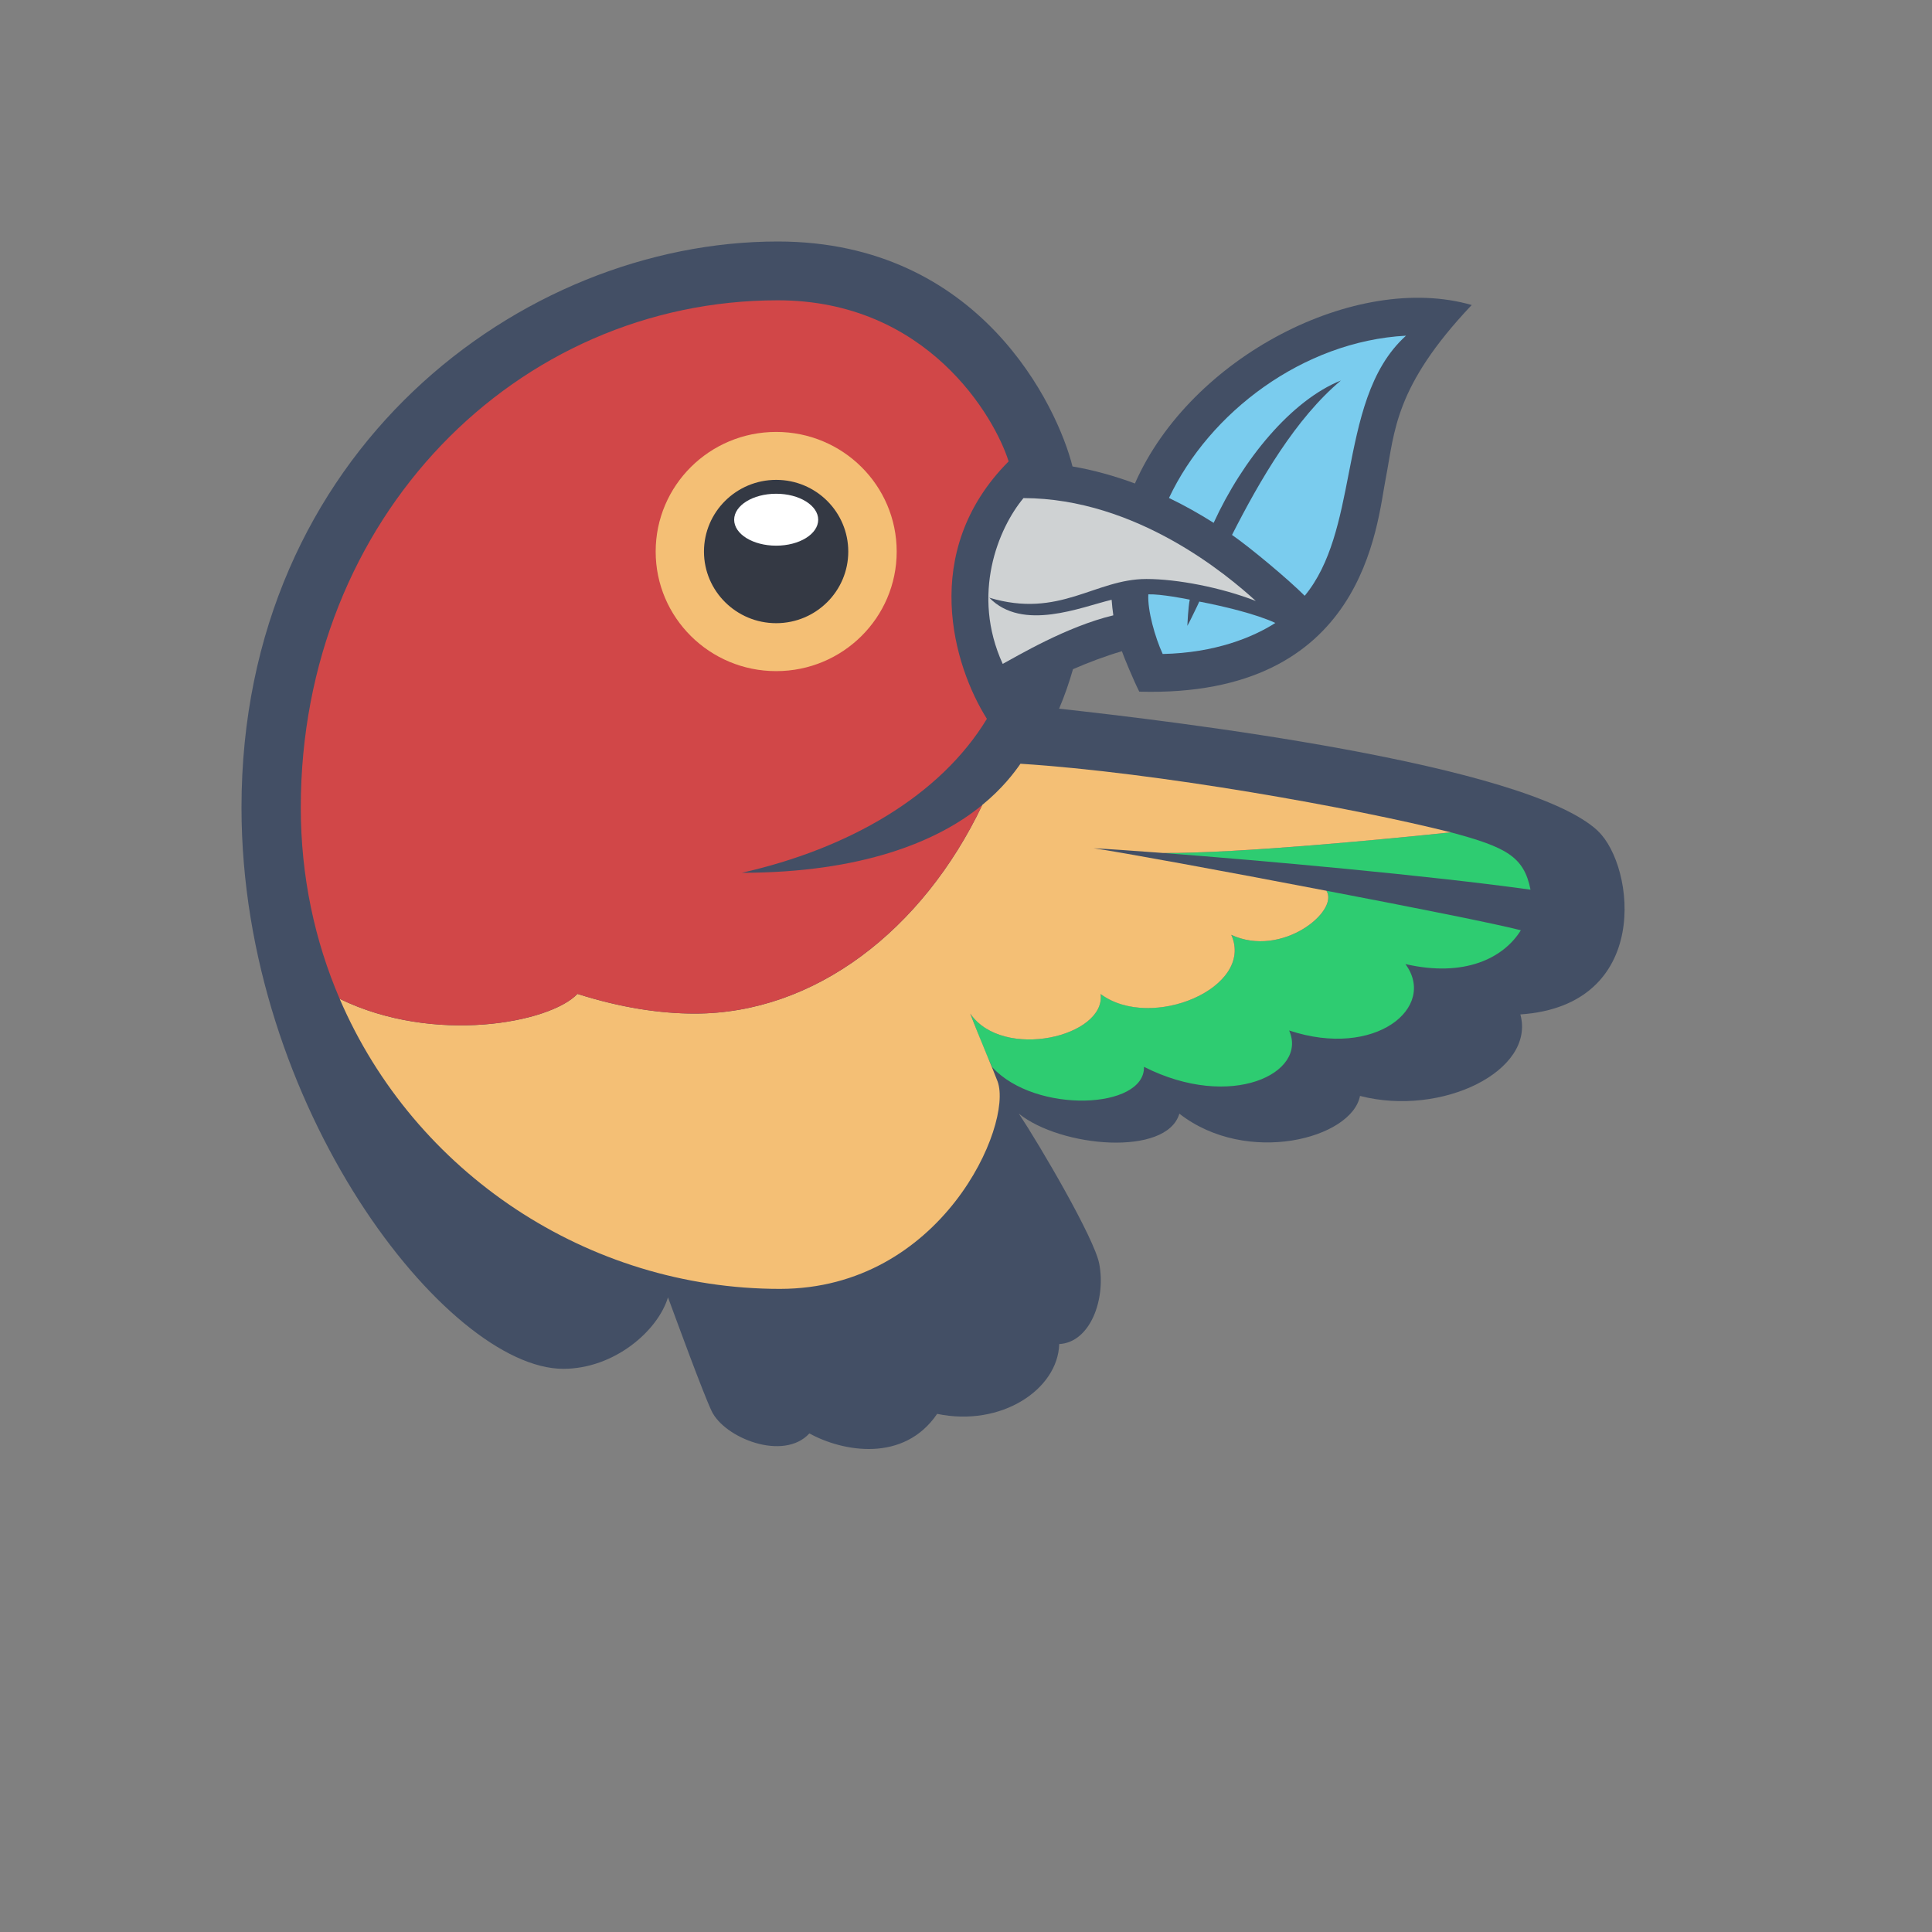 <svg width="16" height="16" viewBox="0 0 16 16" fill="none" xmlns="http://www.w3.org/2000/svg">
<rect x="0" y="0" width="16" height="16" fill="#808080" stroke="none"/>
<g id="bower">
<g id="Group">
<g id="bower_2">
<path id="outline" d="M13.236 6.884C12.646 6.322 9.7 5.971 8.771 5.869C8.816 5.763 8.854 5.654 8.886 5.542C9.012 5.487 9.149 5.435 9.291 5.393C9.308 5.443 9.389 5.637 9.435 5.728C11.305 5.78 11.4 4.349 11.477 3.957C11.551 3.574 11.547 3.203 12.188 2.526C11.233 2.25 9.859 2.955 9.399 4.004C9.226 3.94 9.053 3.892 8.882 3.863C8.759 3.371 8.119 2 6.441 2C4.316 2 2 3.741 2 6.688C2 9.165 3.703 11.336 4.665 11.336C5.085 11.336 5.447 11.024 5.532 10.744C5.603 10.936 5.821 11.533 5.893 11.685C5.999 11.91 6.489 12.104 6.703 11.871C6.979 12.023 7.485 12.115 7.761 11.709C8.292 11.82 8.761 11.506 8.772 11.131C9.032 11.117 9.16 10.754 9.103 10.464C9.061 10.251 8.613 9.487 8.438 9.223C8.784 9.502 9.661 9.581 9.767 9.223C10.325 9.658 11.194 9.43 11.263 9.076C11.941 9.251 12.719 8.867 12.591 8.401C13.68 8.327 13.541 7.176 13.235 6.884L13.236 6.884Z" fill="#434F65"/>
<g id="leaf">
<path id="Shape" fill-rule="evenodd" clip-rule="evenodd" d="M11.105 3.151C10.732 3.464 10.438 3.968 10.203 4.43C10.361 4.54 10.67 4.799 10.805 4.934C11.024 4.669 11.097 4.295 11.17 3.919C11.254 3.489 11.339 3.055 11.644 2.78C10.79 2.826 10.014 3.417 9.681 4.124C9.806 4.184 9.929 4.253 10.051 4.33C10.291 3.806 10.695 3.315 11.105 3.151ZM9.853 4.966C9.84 5.029 9.834 5.165 9.833 5.183C9.849 5.156 9.885 5.08 9.912 5.025C9.92 5.008 9.927 4.993 9.932 4.982C10.137 5.021 10.405 5.086 10.562 5.159C10.378 5.277 10.064 5.407 9.629 5.416C9.566 5.28 9.502 5.054 9.51 4.922C9.616 4.919 9.82 4.959 9.853 4.966Z" fill="#7ACCEE"/>
</g>
<g id="Group_2">
<path id="wingtip" fill-rule="evenodd" clip-rule="evenodd" d="M9.632 7.064C9.632 7.064 9.632 7.064 9.632 7.064L9.632 7.064C9.632 7.064 9.632 7.064 9.632 7.064ZM9.632 7.064C10.46 7.127 11.828 7.25 12.675 7.368C12.621 7.094 12.475 7.016 12.015 6.893C11.521 6.945 10.266 7.068 9.632 7.064ZM8.218 8.841L8.218 8.839L8.218 8.839C8.576 9.227 9.483 9.187 9.474 8.835C10.197 9.201 10.833 8.885 10.676 8.534C11.39 8.771 11.904 8.342 11.639 7.984C12.129 8.097 12.453 7.934 12.595 7.704C12.381 7.649 11.698 7.513 10.985 7.377C11.092 7.546 10.615 7.936 10.197 7.742C10.392 8.179 9.533 8.543 9.115 8.231C9.16 8.584 8.307 8.787 8.035 8.393C8.105 8.58 8.163 8.723 8.218 8.841Z" fill="#2ECC71"/>
<path id="body" d="M9.115 8.232C9.533 8.543 10.392 8.18 10.197 7.742C10.615 7.936 11.092 7.546 10.985 7.377C10.142 7.215 9.258 7.053 9.057 7.025C9.179 7.031 9.38 7.045 9.632 7.064C10.266 7.068 11.521 6.945 12.015 6.893C11.215 6.691 9.58 6.397 8.451 6.325C8.398 6.401 8.302 6.529 8.135 6.666C7.641 7.704 6.746 8.394 5.755 8.394C5.467 8.394 5.144 8.346 4.782 8.231C4.556 8.471 3.594 8.653 2.813 8.272C3.432 9.713 4.869 10.674 6.459 10.674C7.798 10.674 8.391 9.316 8.262 8.957C8.23 8.87 8.105 8.58 8.035 8.394C8.307 8.787 9.16 8.584 9.115 8.232L9.115 8.232Z" fill="#F4BF75"/>
<path id="beak" d="M8.304 5.498C8.422 5.435 8.831 5.189 9.22 5.096C9.214 5.053 9.209 5.01 9.206 4.967C8.951 5.028 8.469 5.233 8.193 4.95C8.776 5.125 9.066 4.795 9.494 4.795C9.749 4.795 10.113 4.865 10.4 4.977C10.169 4.766 9.413 4.127 8.476 4.125C8.267 4.376 8.041 4.922 8.304 5.498L8.304 5.498Z" fill="#CFD2D3"/>
<path id="head" d="M4.782 8.231C5.144 8.346 5.467 8.394 5.755 8.394C6.746 8.394 7.641 7.704 8.135 6.666C7.769 6.969 7.134 7.228 6.143 7.228C7.026 7.029 7.786 6.592 8.173 5.953C7.901 5.523 7.606 4.572 8.353 3.821C8.238 3.454 7.679 2.487 6.441 2.487C4.281 2.487 2.491 4.282 2.491 6.688C2.491 7.257 2.606 7.791 2.813 8.272C3.594 8.653 4.556 8.471 4.782 8.231L4.782 8.231Z" fill="#D14748"/>
<path id="eye_rim" d="M5.43 4.568C5.43 5.115 5.877 5.558 6.428 5.558C6.979 5.558 7.426 5.115 7.426 4.568C7.426 4.02 6.979 3.577 6.428 3.577C5.877 3.577 5.43 4.02 5.43 4.568Z" fill="#F4BF75"/>
<path id="eye" d="M5.83 4.568C5.83 4.895 6.098 5.161 6.428 5.161C6.758 5.161 7.025 4.895 7.025 4.568C7.025 4.24 6.758 3.974 6.428 3.974C6.098 3.974 5.83 4.24 5.83 4.568V4.568Z" fill="#343944"/>
<path id="pupil_highlight" d="M6.428 4.519C6.62 4.519 6.776 4.423 6.776 4.304C6.776 4.186 6.62 4.089 6.428 4.089C6.235 4.089 6.08 4.186 6.08 4.304C6.08 4.423 6.235 4.519 6.428 4.519Z" fill="white"/>
</g>
</g>
</g>
</g>
</svg>
